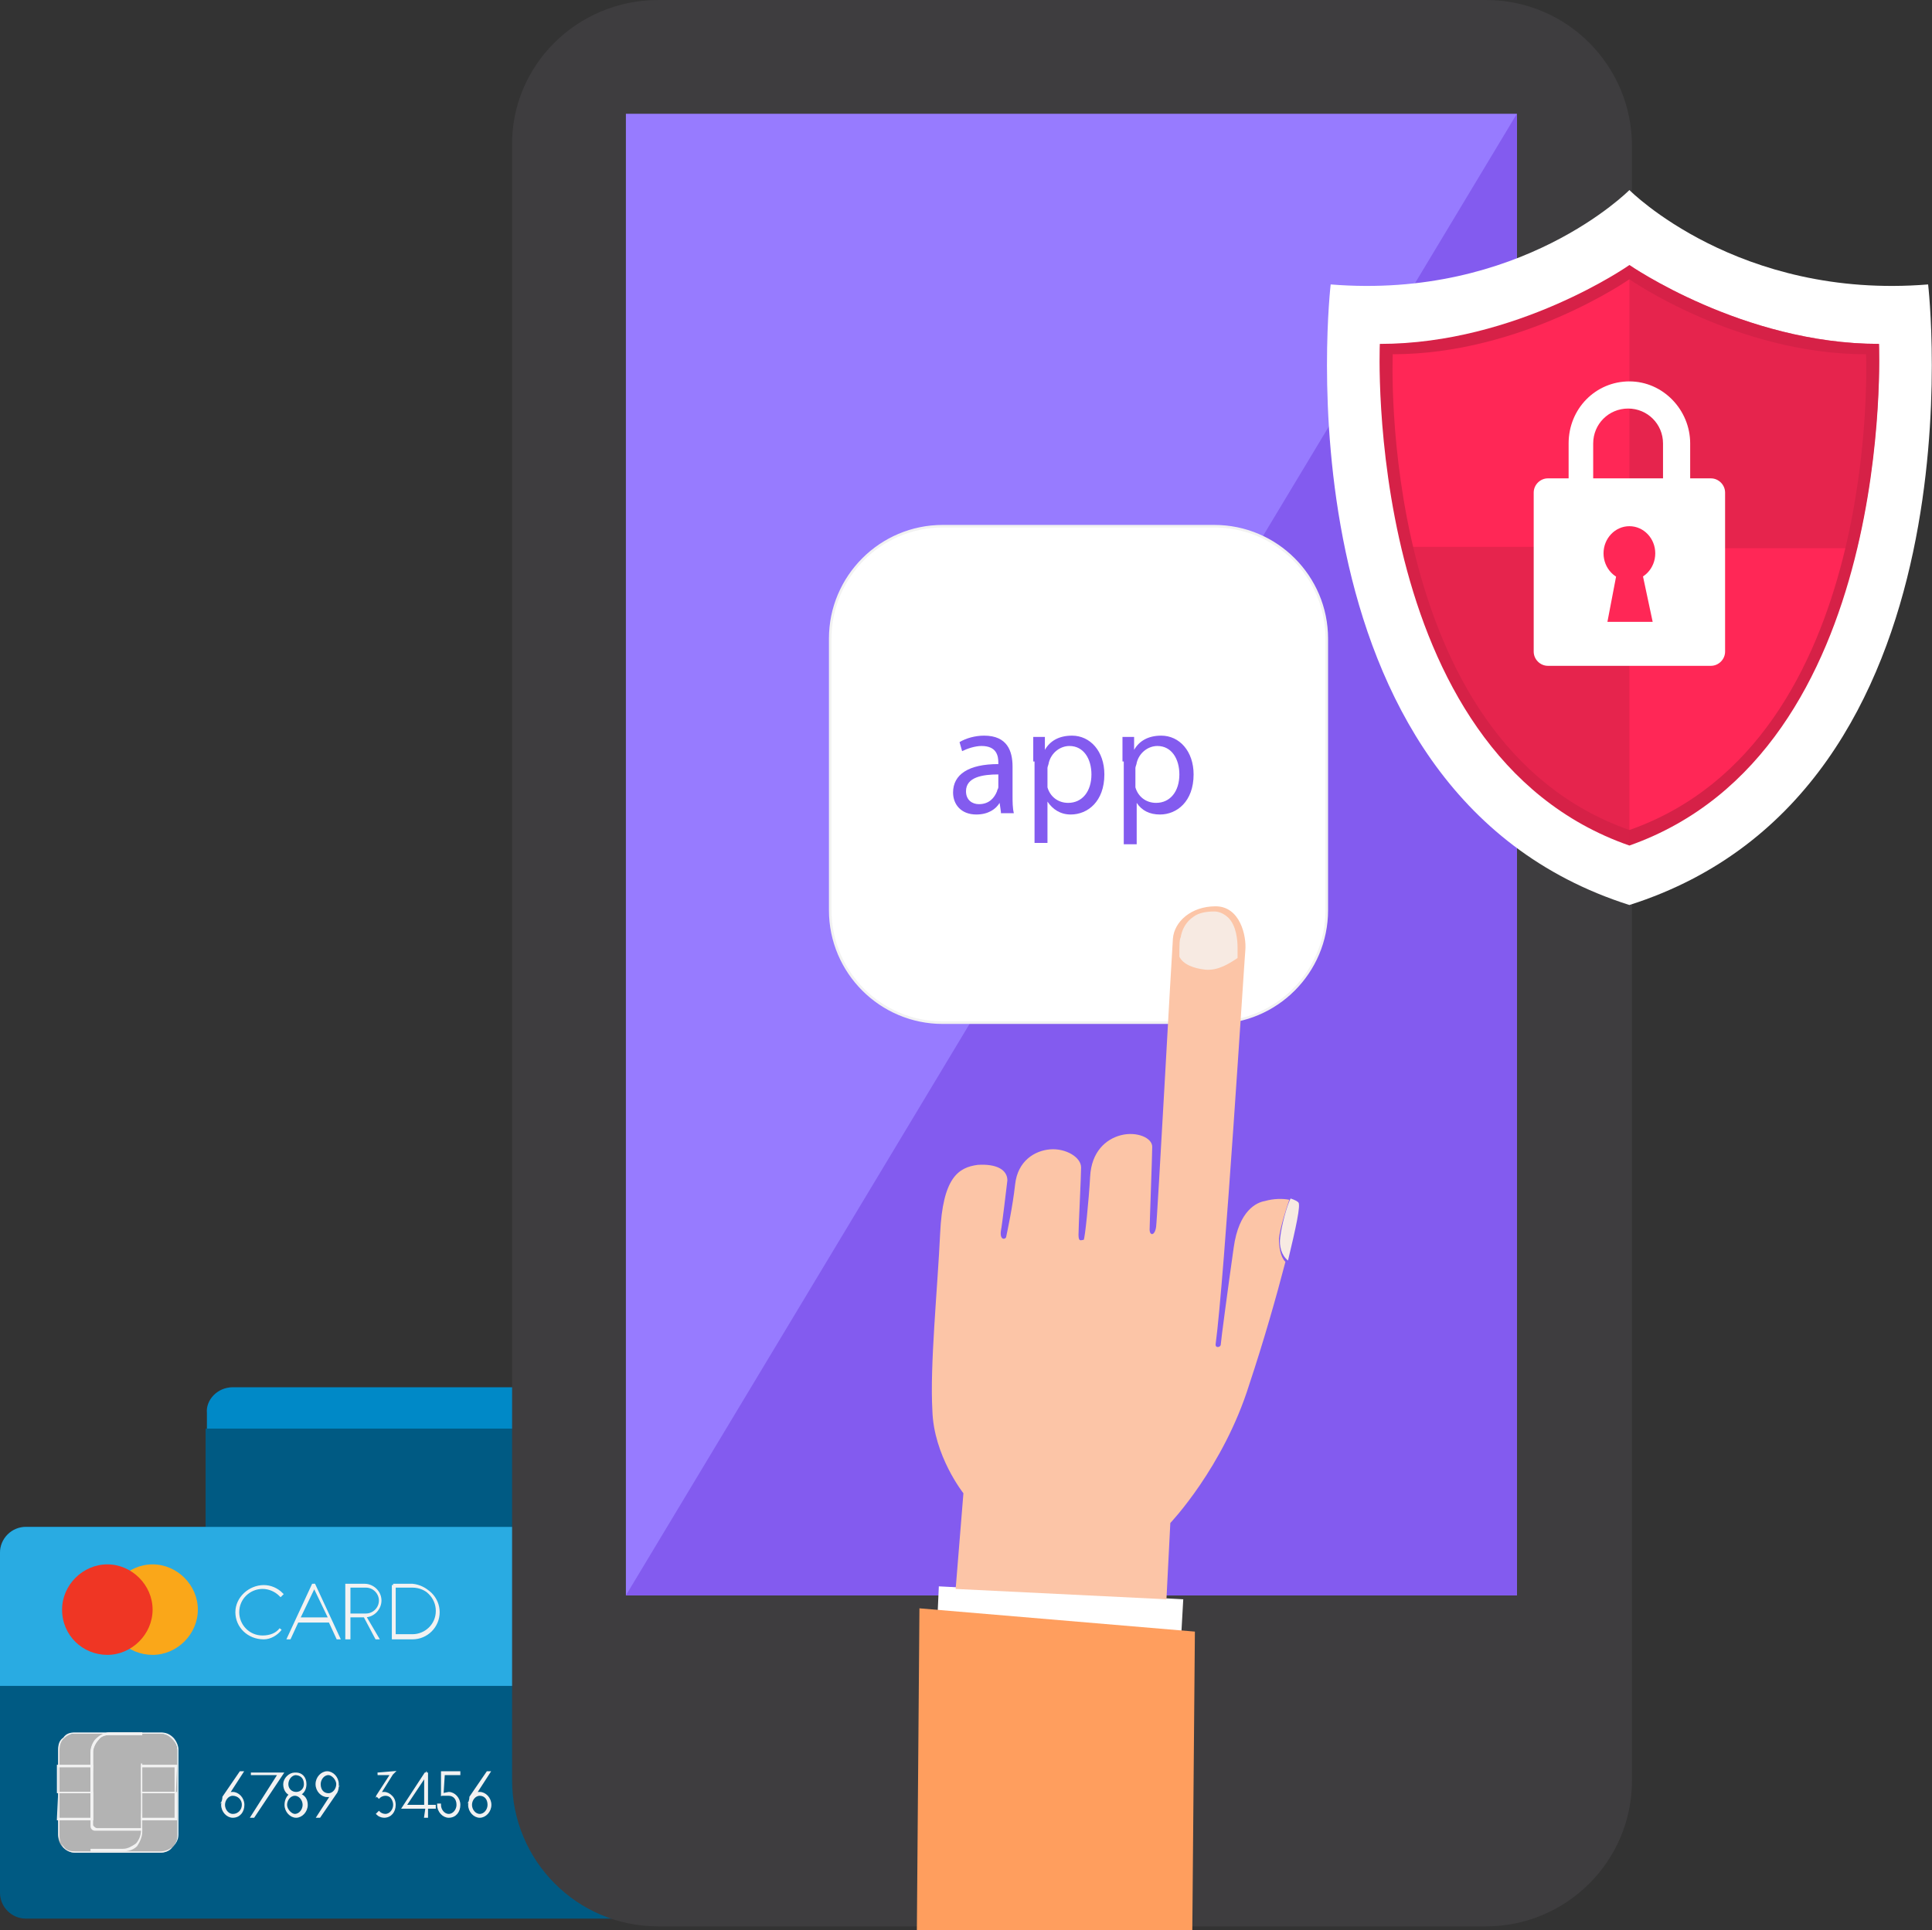 <?xml version="1.0" encoding="utf-8"?>
<!-- Generator: Adobe Illustrator 19.2.1, SVG Export Plug-In . SVG Version: 6.00 Build 0)  -->
<svg version="1.1" id="wallet" xmlns="http://www.w3.org/2000/svg" xmlns:xlink="http://www.w3.org/1999/xlink" x="0px" y="0px"
	 viewBox="0 0 149.4 149.3" style="enable-background:new 0 0 149.4 149.3;" xml:space="preserve">
<rect x="0" y="0" width="149.4" height="149.3" fill="#333333" stroke="none"/>
<style type="text/css">
	.st0{fill-rule:evenodd;clip-rule:evenodd;fill:#0089C7;}
	.st1{fill-rule:evenodd;clip-rule:evenodd;fill:#005A83;}
	.st2{fill-rule:evenodd;clip-rule:evenodd;fill:#BABAB9;}
	.st3{fill-rule:evenodd;clip-rule:evenodd;fill:#29ABE2;}
	.st4{fill-rule:evenodd;clip-rule:evenodd;fill:#B3B3B3;}
	.st5{fill:#F2F2F2;}
	.st6{fill-rule:evenodd;clip-rule:evenodd;fill:#FFFFFF;stroke:#F2F2F2;stroke-width:0.198;stroke-miterlimit:10;}
	.st7{fill-rule:evenodd;clip-rule:evenodd;fill:#FAA719;}
	.st8{fill-rule:evenodd;clip-rule:evenodd;fill:#EF3624;}
	.st9{fill:#3E3D3F;}
	.st10{fill:#19181B;}
	.st11{fill:#977BFF;}
	.st12{fill:#835BEF;}
	.st13{display:none;opacity:0.2;fill:#D3D3DD;}
	.st14{fill:#FFFFFF;}
	.st15{fill:#D62147;}
	.st16{fill:#FF2756;}
	.st17{opacity:0.6;}
	.st18{fill:#FFFFFF;stroke:#F2F2F2;stroke-width:0.198;stroke-miterlimit:10;}
	.st19{fill:#FF9E5E;}
	.st20{fill:#FCC5A7;}
	.st21{fill:#F7EAE2;}
</style>
<g>
	<path class="st0" d="M18,107.3H67c1.1,0,2,0.9,2,2v26.3c0,1.1-0.9,2-2,2H18c-1.1,0-2-0.9-2-2v-26.3C15.9,108.3,16.8,107.3,18,107.3
		L18,107.3z"/>
	<rect x="15.9" y="110.5" class="st1" width="53.1" height="8.6"/>
	<path class="st2" d="M19.4,124.7h46.1c0.6,0,1.1-0.5,1.1-1.1v-1c0-0.6-0.5-1.1-1.1-1.1H19.4c-0.6,0-1.1,0.5-1.1,1.1v1
		C18.3,124.2,18.8,124.7,19.4,124.7L19.4,124.7z"/>
	<path class="st1" d="M2,118.1h49.1c1.1,0,2,0.9,2,2v26.3c0,1.1-0.9,2-2,2H2c-1.1,0-2-0.9-2-2v-26.3C0,119,0.9,118.1,2,118.1
		L2,118.1z"/>
	<path class="st3" d="M2,118.1h49.1c1.1,0,2,0.9,2,2v10.3H0v-10.3C0,119,0.9,118.1,2,118.1L2,118.1z"/>
	<path class="st4" d="M5.8,134.1h6.6c0.7,0,1.3,0.6,1.3,1.3v6.6c0,0.7-0.6,1.3-1.3,1.3H5.8c-0.7,0-1.3-0.6-1.3-1.3v-6.6
		C4.5,134.6,5.1,134.1,5.8,134.1L5.8,134.1z"/>
	<path class="st5" d="M5.8,134h6.6c0.4,0,0.7,0.1,1,0.4l0,0l0,0c0.2,0.2,0.4,0.6,0.4,0.9v6.6c0,0.4-0.2,0.7-0.4,0.9l0,0
		c-0.2,0.2-0.6,0.4-1,0.4H5.8c-0.4,0-0.7-0.1-0.9-0.4c-0.2-0.2-0.4-0.6-0.4-0.9v-6.6c0-0.4,0.1-0.7,0.4-0.9l0,0
		C5.1,134.1,5.4,134,5.8,134L5.8,134z M12.3,134.1H5.8c-0.3,0-0.6,0.1-0.9,0.4l0,0c-0.2,0.2-0.3,0.5-0.3,0.9v6.6
		c0,0.3,0.1,0.6,0.3,0.9c0.2,0.2,0.5,0.4,0.9,0.4h6.6c0.3,0,0.7-0.1,0.9-0.4l0,0c0.2-0.2,0.4-0.5,0.4-0.9v-6.6
		c0-0.3-0.1-0.6-0.4-0.9l0,0C13,134.2,12.7,134.1,12.3,134.1L12.3,134.1z"/>
	<path class="st5" d="M7,138.7H4.5v1.9H7V138.7z M4.5,138.6h2.6h0.1v0.1v2v0.1H7.1H4.5H4.4v-0.1L4.5,138.6L4.5,138.6L4.5,138.6z"/>
	<path class="st5" d="M7.1,138.7H4.5H4.4v-0.1v-2v-0.1h0.1h2.6h0.1v0.1L7.1,138.7L7.1,138.7L7.1,138.7z M4.5,138.6H7v-1.9H4.5V138.6
		z"/>
	<path class="st5" d="M11,138.6h2.6h0.1v0.1v2v0.1h-0.1H11h-0.1v-0.1L11,138.6L11,138.6L11,138.6z M13.5,138.7H11v1.9h2.5V138.7z"/>
	<path class="st5" d="M11,138.6h2.5v-1.9H11V138.6z M13.6,138.7H11h-0.1v-0.1v-2v-0.1H11h2.6h0.1v0.1L13.6,138.7L13.6,138.7
		L13.6,138.7z"/>
	<path class="st5" d="M8.5,134H11H11v0.1v0.1h-0.1h-0.8H8.5c-0.4,0-0.7,0.1-0.9,0.4l0,0c-0.2,0.2-0.4,0.6-0.4,0.9v5.6
		c0,0.1,0,0.1,0.1,0.2l0,0c0,0,0.1,0.1,0.2,0.1h3.5v-4.8H11v4.9v0.1H11H7.4c-0.1,0-0.2,0-0.3-0.1l0,0c-0.1-0.1-0.1-0.2-0.1-0.3v-5.6
		c0-0.4,0.2-0.8,0.4-1l0,0l0,0C7.7,134.2,8.1,134,8.5,134L8.5,134z"/>
	<path class="st5" d="M8.5,134H11H11v0.1v0.1h-0.1h-0.8H8.5c-0.4,0-0.7,0.1-0.9,0.4l0,0c-0.2,0.2-0.4,0.6-0.4,0.9v5.3H7v-5.3
		c0-0.4,0.2-0.8,0.4-1l0,0l0,0C7.7,134.2,8.1,134,8.5,134L8.5,134z M11,136.5v5.2c0,0.4-0.2,0.8-0.4,1.1l0,0l0,0
		c-0.3,0.3-0.7,0.4-1.1,0.4H7.1H7v-0.1v-0.1h0.1h0.6h1.8c0.4,0,0.7-0.2,1-0.4l0,0c0.2-0.2,0.4-0.6,0.4-1v-5.2H11z"/>
	<path class="st6" d="M17.2,139.6c0,0.5,0.4,0.9,0.8,0.9c0.5,0,0.8-0.4,0.8-0.9c0-0.5-0.4-0.9-0.8-0.9c-0.1,0-0.3,0-0.4,0.1l1.1-1.7
		h-0.1l-1.3,1.9C17.3,139.2,17.2,139.4,17.2,139.6L17.2,139.6z M17.3,139.6c0-0.4,0.3-0.8,0.7-0.8c0.4,0,0.8,0.3,0.8,0.8
		c0,0.4-0.3,0.8-0.8,0.8C17.6,140.4,17.3,140,17.3,139.6L17.3,139.6z M19.4,137.2h2.2l-2.1,3.3h0.1l2.2-3.3L19.4,137.2L19.4,137.2z
		 M22.1,139.6c0,0.5,0.4,0.9,0.8,0.9c0.4,0,0.8-0.4,0.8-0.9c0-0.4-0.2-0.7-0.6-0.8c0.3-0.1,0.5-0.4,0.5-0.8c0-0.5-0.3-0.8-0.8-0.8
		c-0.4,0-0.8,0.4-0.8,0.8c0,0.4,0.2,0.7,0.5,0.8C22.3,138.9,22.1,139.2,22.1,139.6L22.1,139.6z M22.1,139.6c0-0.4,0.3-0.8,0.7-0.8h0
		h0c0.4,0,0.7,0.4,0.7,0.8c0,0.4-0.3,0.8-0.7,0.8C22.5,140.4,22.1,140,22.1,139.6L22.1,139.6z M22.2,138c0-0.4,0.3-0.8,0.7-0.8
		c0.4,0,0.7,0.3,0.7,0.8c0,0.4-0.3,0.7-0.7,0.7h0C22.5,138.7,22.2,138.4,22.2,138L22.2,138z M26.1,138c0-0.5-0.4-0.9-0.8-0.9
		c-0.4,0-0.8,0.4-0.8,0.9c0,0.5,0.4,0.9,0.8,0.9c0.1,0,0.3,0,0.4-0.1l-1.1,1.7h0.1l1.3-1.9C26.1,138.4,26.1,138.2,26.1,138L26.1,138
		z M26.1,138c0,0.4-0.3,0.8-0.7,0.8c-0.4,0-0.7-0.3-0.7-0.8c0-0.4,0.3-0.8,0.7-0.8C25.7,137.2,26.1,137.6,26.1,138L26.1,138z
		 M29.2,137.2h1.1l-1.1,1.7l0.1,0.1c0.1-0.1,0.3-0.2,0.5-0.2c0.4,0,0.7,0.3,0.7,0.8c0,0.4-0.3,0.8-0.7,0.8c-0.2,0-0.4-0.1-0.5-0.2
		l-0.1,0.1c0.1,0.1,0.3,0.2,0.5,0.2c0.5,0,0.8-0.4,0.8-0.9c0-0.5-0.4-0.9-0.8-0.9c-0.1,0-0.2,0-0.4,0.1l1-1.6l0.1-0.1L29.2,137.2
		L29.2,137.2z M32.9,140.5L32.9,140.5l0.1-0.7h0.6v-0.1H33v-2.5h-0.1l-1.7,2.6h1.8V140.5z M31.3,139.7l1.6-2.4v2.4H31.3z
		 M34.2,138.8h0.5c0.4,0,0.7,0.3,0.7,0.8c0,0.4-0.3,0.8-0.7,0.8c-0.4,0-0.7-0.4-0.7-0.8h-0.1c0,0.5,0.4,0.9,0.8,0.9
		c0.5,0,0.8-0.4,0.8-0.9c0-0.5-0.4-0.9-0.8-0.9L34.2,138.8l0.1-1.6h1.2v-0.1h-1.3V138.8z M36.3,139.6c0,0.5,0.4,0.9,0.8,0.9
		c0.4,0,0.8-0.4,0.8-0.9c0-0.5-0.4-0.9-0.8-0.9c-0.1,0-0.3,0-0.4,0.1l1.1-1.7h-0.1l-1.3,1.9C36.4,139.2,36.3,139.4,36.3,139.6
		L36.3,139.6z M36.4,139.6c0-0.4,0.3-0.8,0.7-0.8c0.4,0,0.7,0.3,0.7,0.8c0,0.4-0.3,0.8-0.7,0.8C36.7,140.4,36.4,140,36.4,139.6
		L36.4,139.6z M41.4,140.5L41.4,140.5l0.1-3.3h-0.1V140.5z M42.8,138c0-0.4,0.3-0.8,0.7-0.8c0.4,0,0.7,0.4,0.7,0.8
		c0,0.2-0.1,0.3-0.2,0.5l-1.3,2h1.5v-0.1H43l1.2-1.9c0.1-0.2,0.2-0.3,0.2-0.5c0-0.5-0.4-0.9-0.8-0.9C43.1,137.1,42.8,137.5,42.8,138
		L42.8,138z M45.3,137.2h1.1l-1.1,1.7l0.1,0.1c0.1-0.1,0.3-0.2,0.5-0.2c0.4,0,0.7,0.3,0.7,0.8c0,0.4-0.3,0.8-0.7,0.8
		c-0.2,0-0.4-0.1-0.5-0.2l-0.1,0.1c0.1,0.1,0.3,0.2,0.6,0.2c0.5,0,0.8-0.4,0.8-0.9c0-0.5-0.4-0.9-0.8-0.9c-0.1,0-0.2,0-0.4,0.1
		l1-1.6l0.1-0.1L45.3,137.2L45.3,137.2z M49,140.5L49,140.5l0.1-0.7h0.6v-0.1h-0.6v-2.5H49l-1.7,2.6H49V140.5z M47.4,139.7l1.6-2.4
		v2.4H47.4z"/>
	<path class="st7" d="M11.8,128c1.9,0,3.5-1.6,3.5-3.5c0-1.9-1.6-3.5-3.5-3.5c-1.9,0-3.5,1.6-3.5,3.5C8.3,126.5,9.9,128,11.8,128
		L11.8,128z"/>
	<path class="st8" d="M8.3,128c1.9,0,3.5-1.6,3.5-3.5c0-1.9-1.6-3.5-3.5-3.5c-1.9,0-3.5,1.6-3.5,3.5C4.8,126.5,6.4,128,8.3,128
		L8.3,128z"/>
	<path class="st6" d="M21.7,126c-0.3,0.4-0.8,0.6-1.4,0.6c-1.1,0-1.9-0.9-1.9-1.9c0-1.1,0.9-1.9,1.9-1.9c0.5,0,1,0.2,1.4,0.6
		l0.1-0.1c-0.4-0.4-0.9-0.6-1.4-0.6c-1.1,0-2.1,0.9-2.1,2c0,1.1,0.9,2,2.1,2C20.9,126.7,21.4,126.4,21.7,126L21.7,126z M22.4,126.7
		l0.6-1.3h2.5l0.6,1.3h0.1l-1.9-4.1h-0.1l-1.9,4.1H22.4z M24.3,122.7l1.2,2.5h-2.4L24.3,122.7z M29.1,126.7h0.1l-1-1.7
		c0.7,0,1.2-0.6,1.2-1.2c0-0.7-0.6-1.2-1.2-1.2h-1.4v4.1H27V125h1.2L29.1,126.7z M29.4,123.8c0,0.6-0.5,1.1-1.1,1.1H27v-2.2h1.3
		C28.9,122.7,29.4,123.2,29.4,123.8L29.4,123.8z M30.4,126.7h1.5c1.1,0,2-0.9,2-2c0-1.1-0.9-2-2-2h-1.5V126.7z M33.8,124.6
		c0,1.1-0.9,1.9-1.9,1.9h-1.4v-3.9h1.4C32.9,122.7,33.8,123.5,33.8,124.6L33.8,124.6z"/>
	<path class="st6" d="M47.8,124.7c-0.5,0-0.9-0.4-0.9-0.9c0-0.5,0.4-0.9,0.9-0.9c0.5,0,0.9,0.4,0.9,0.9h0.1c0-0.5-0.4-1-1-1v-0.3
		h-0.1v0.3c-0.6,0-1,0.5-1,1c0,0.6,0.5,1,1,1V124.7z M46.9,125.7c0,0.5,0.4,1,0.9,1c0.5,0,0.9-0.4,0.9-1c0-0.5-0.4-0.9-0.9-0.9v-0.1
		c0.6,0,1.1,0.5,1.1,1c0,0.6-0.4,1-1,1.1v0h-0.1v0c-0.6,0-1-0.5-1-1.1H46.9z M47.8,127.1h0.1v-0.3h-0.1h0V127.1z"/>
</g>
<g>
	<g>
		<g>
			<path class="st9" d="M126.2,137.7c0,6.3-5.1,11.3-11.3,11.3h-64c-6.3,0-11.3-5.1-11.3-11.3V11.3C39.5,5.1,44.6,0,50.9,0h64
				c6.3,0,11.3,5.1,11.3,11.3V137.7z"/>
			<circle class="st10" cx="82.9" cy="135.8" r="7.9"/>
		</g>
		<rect x="48.4" y="8.8" class="st11" width="68.9" height="114.6"/>
		<polygon class="st12" points="117.3,123.4 48.4,123.4 48.4,123.4 117.3,8.8 		"/>
	</g>
</g>
<circle class="st13" cx="82.9" cy="69.3" r="64.9"/>
<circle class="st13" cx="82.9" cy="69.3" r="43.1"/>
<g>
	<path class="st14" d="M149.1,22c-14.7,1.2-23.1-7.3-23.1-7.3s-8.4,8.5-23.1,7.3c0,0-4.6,39.2,23.1,48C153.7,61.2,149.1,22,149.1,22
		z"/>
	<path class="st15" d="M145.3,26.6c-10.5,0-19.3-6.1-19.3-6.1s-8.7,6.1-19.3,6.1c0,0-1.4,31.6,19.3,38.8
		C146.7,58.1,145.3,26.6,145.3,26.6z"/>
	<path class="st16" d="M144.3,27.4c-10,0-18.3-5.8-18.3-5.8s-8.3,5.8-18.3,5.8c0,0-1.3,29.9,18.3,36.8
		C145.6,57.3,144.3,27.4,144.3,27.4z"/>
	<g class="st17">
		<path class="st15" d="M108.4,42.3c2.1,9,6.9,19.3,17.6,23v-23H108.4z"/>
		<path class="st15" d="M145.3,26.6c-10.5,0-19.3-6.1-19.3-6.1v21.9h17.6C145.6,33.9,145.3,26.6,145.3,26.6z"/>
	</g>
	<g>
		<path class="st14" d="M133.4,50.4c0,0.6-0.5,1.1-1.1,1.1h-12.6c-0.6,0-1.1-0.5-1.1-1.1V38.1c0-0.6,0.5-1.1,1.1-1.1h12.6
			c0.6,0,1.1,0.5,1.1,1.1V50.4z"/>
		<g>
			<path class="st14" d="M130.8,40.1h-9.5v-5.8c0-2.7,2.1-4.8,4.7-4.8c2.6,0,4.7,2.2,4.7,4.8V40.1z M123.3,38h5.3v-3.7
				c0-1.5-1.2-2.7-2.7-2.7c-1.5,0-2.7,1.2-2.7,2.7V38z"/>
		</g>
		<g>
			<ellipse class="st16" cx="126" cy="42.8" rx="2" ry="2.1"/>
			<polygon class="st16" points="126.8,43.4 126,43.4 125.2,43.4 124.3,48.1 126,48.1 127.8,48.1 			"/>
		</g>
	</g>
</g>
<path class="st18" d="M93.9,79.1h-21c-4.8,0-8.7-3.9-8.7-8.7v-21c0-4.8,3.9-8.7,8.7-8.7h21c4.8,0,8.7,3.9,8.7,8.7v21
	C102.6,75.2,98.7,79.1,93.9,79.1z"/>
<g>
	<polygon class="st14" points="72.6,122.7 91.5,123.7 91,132.6 72.2,131.5 	"/>
	<polygon class="st19" points="71.1,124.4 92.4,126.2 92.2,149.3 70.9,149.3 	"/>
	<path class="st20" d="M74.5,115.5c0,0-2.3-2.9-2.4-6.4c-0.2-3.5,0.4-9.4,0.6-13.7c0.2-4.3,1.4-5.1,2.9-5.3c1.5-0.1,2.3,0.4,2.3,1.2
		c-0.1,0.8-0.4,3.4-0.5,3.9c-0.1,0.7,0.3,0.7,0.4,0.5c0.1-0.5,0.5-2.3,0.7-4.1c0.2-1.8,1.5-2.6,2.7-2.7c1.2-0.1,2.4,0.6,2.4,1.4
		c0,0.7-0.2,4.6-0.2,5.2c0,0.6,0.2,0.4,0.4,0.4c0.1-0.1,0.4-3.1,0.5-4.9c0.1-1.9,1.2-2.9,2.4-3.2c1.2-0.3,2.4,0.2,2.4,0.9
		c0,0.7-0.2,5.9-0.2,6.4c0,0.5,0.4,0.5,0.5-0.2c0.1-0.7,1.2-21,1.3-22.3c0.1-1.3,1.4-2.5,3.3-2.5c1.9,0,2.4,2.3,2.3,3.4
		c-0.1,1.1-1.6,25.3-2.3,30.5c0,0.3,0.4,0.2,0.4,0c0-0.2,0.6-4.7,1-7.5c0.4-2.9,1.8-3.5,2.4-3.6c0.7-0.2,1.4-0.2,1.9-0.1
		c-0.2,0.6-0.7,2.1-0.8,3c0,0.6,0.1,1.4,0.5,1.8c-0.7,2.7-1.7,6.2-2.8,9.5c-2,6.4-6.1,10.7-6.1,10.7l-0.3,5.9l-16.3-0.8L74.5,115.5z
		"/>
	<path class="st21" d="M99,95.7c0.1-0.9,0.5-2.4,0.8-3c0.3,0.1,0.5,0.2,0.6,0.3c0.2,0.2-0.2,2-0.8,4.5C99.1,97.1,98.9,96.4,99,95.7z
		"/>
	<path class="st21" d="M91.3,72.5c0.1-0.6,0.4-1.2,1-1.6c0.4-0.3,1-0.4,1.6-0.4c0.4,0,0.8,0.2,1.1,0.5c0.6,0.6,0.7,1.7,0.7,2.3
		c0,0.1,0,0.4,0,0.8c-0.6,0.4-1.5,1-2.5,0.9c-0.9-0.1-1.7-0.4-2-1C91.2,73.1,91.2,72.7,91.3,72.5z"/>
</g>
<g>
	<path class="st12" d="M77.4,62.8l-0.1-0.7h0c-0.3,0.5-0.9,0.9-1.8,0.9c-1.2,0-1.8-0.8-1.8-1.7c0-1.4,1.2-2.2,3.5-2.2V59
		c0-0.5-0.1-1.3-1.3-1.3c-0.5,0-1.1,0.2-1.5,0.4l-0.2-0.7c0.5-0.3,1.2-0.5,1.9-0.5c1.8,0,2.2,1.2,2.2,2.4v2.2c0,0.5,0,1,0.1,1.4
		H77.4z M77.2,59.9c-1.2,0-2.5,0.2-2.5,1.3c0,0.7,0.5,1,1,1c0.8,0,1.2-0.5,1.4-1c0-0.1,0.1-0.2,0.1-0.3V59.9z"/>
	<path class="st12" d="M79.9,58.9c0-0.7,0-1.3,0-1.9h0.9l0,1h0c0.4-0.7,1.1-1.1,2.1-1.1c1.4,0,2.5,1.2,2.5,3c0,2.1-1.3,3.1-2.6,3.1
		C82,63,81.4,62.6,81,62h0v3.2h-1V58.9z M81,60.5c0,0.2,0,0.3,0,0.4c0.2,0.7,0.8,1.2,1.6,1.2c1.1,0,1.8-0.9,1.8-2.2
		c0-1.2-0.6-2.2-1.7-2.2c-0.7,0-1.4,0.5-1.6,1.3c0,0.1-0.1,0.3-0.1,0.4V60.5z"/>
	<path class="st12" d="M86.8,58.9c0-0.7,0-1.3,0-1.9h0.9l0,1h0c0.4-0.7,1.1-1.1,2.1-1.1c1.4,0,2.5,1.2,2.5,3c0,2.1-1.3,3.1-2.6,3.1
		c-0.8,0-1.4-0.3-1.8-0.9h0v3.2h-1V58.9z M87.8,60.5c0,0.2,0,0.3,0,0.4c0.2,0.7,0.8,1.2,1.6,1.2c1.1,0,1.8-0.9,1.8-2.2
		c0-1.2-0.6-2.2-1.7-2.2c-0.7,0-1.4,0.5-1.6,1.3c0,0.1-0.1,0.3-0.1,0.4V60.5z"/>
</g>
</svg>
